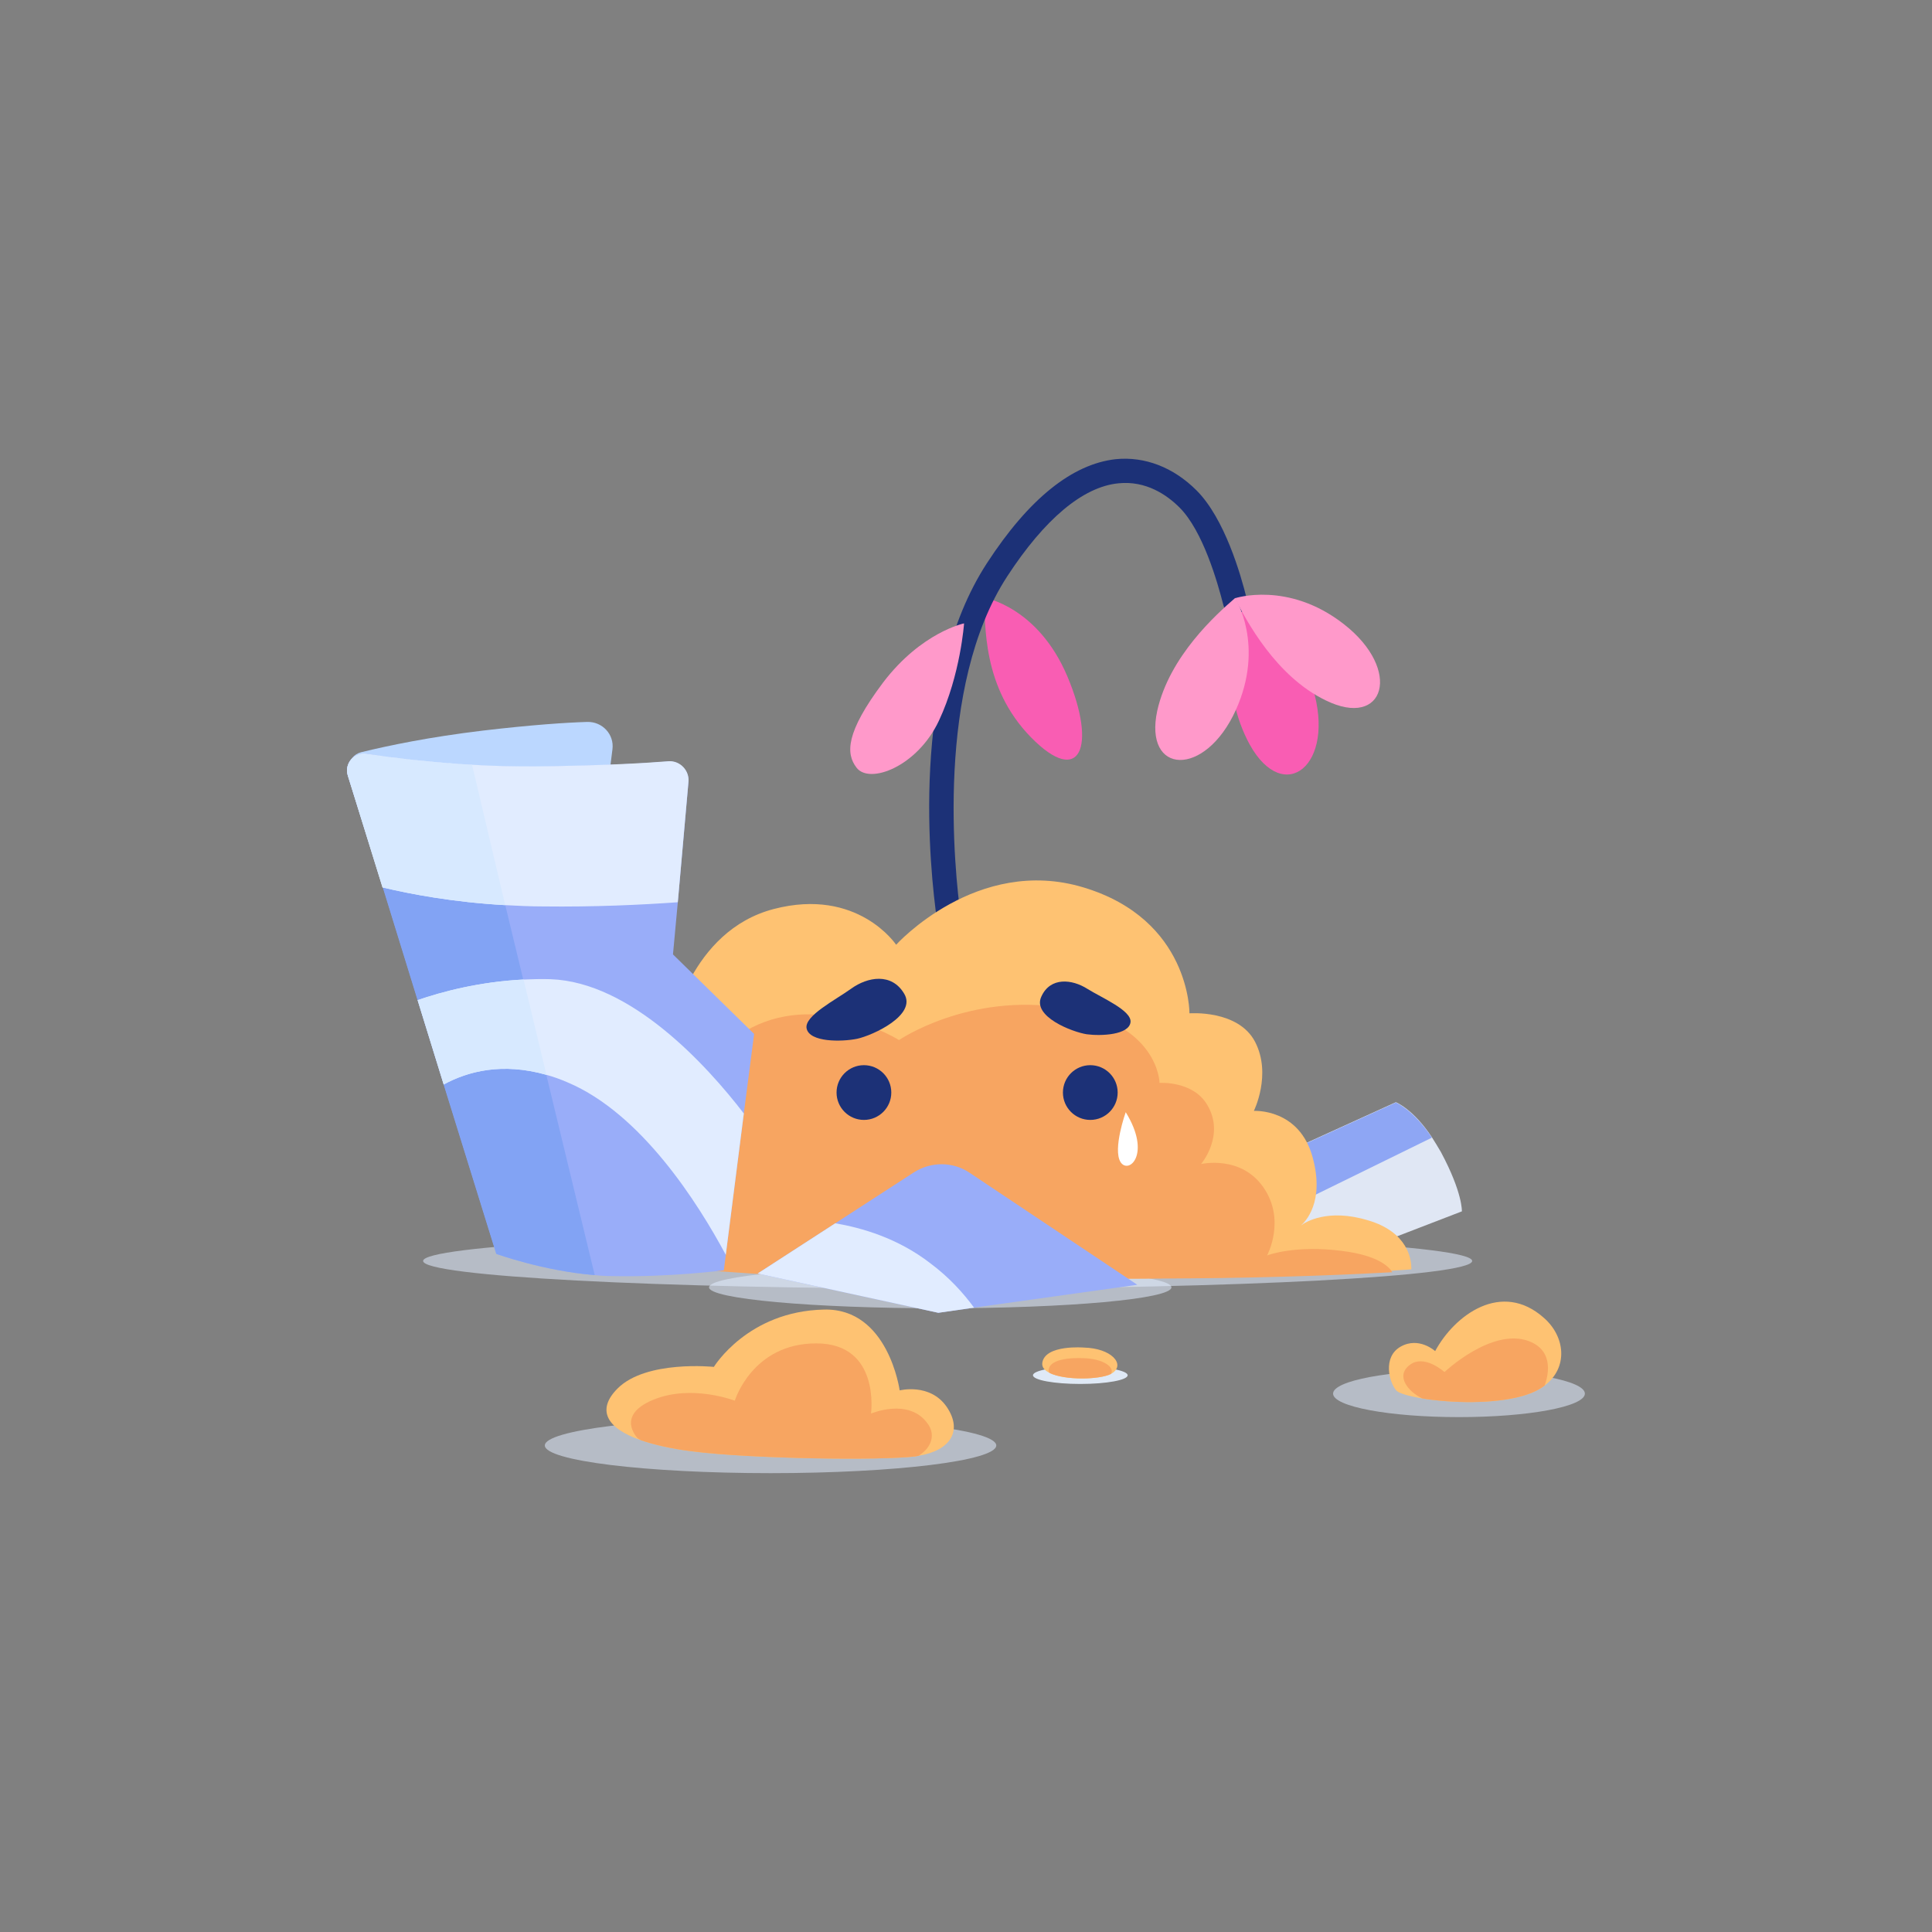 <svg width="1000" height="1000" viewBox="0 0 1000 1000" fill="none" xmlns="http://www.w3.org/2000/svg">
<rect x="0" y="0" width="1000" height="1000" fill="#808080" stroke="none"/>
<g clip-path="url(#clip0_102_14998)">
<path opacity="0.55" d="M490.5 667C640.445 667 762 660.583 762 652.667C762 644.751 640.445 638.333 490.5 638.333C340.555 638.333 219 644.751 219 652.667C219 660.583 340.555 667 490.5 667Z" fill="#E1ECFF"/>
<path opacity="0.55" d="M486.667 677.167C552.757 677.167 606.333 672.316 606.333 666.333C606.333 660.35 552.757 655.5 486.667 655.5C420.577 655.5 367 660.35 367 666.333C367 672.316 420.577 677.167 486.667 677.167Z" fill="#E1ECFF"/>
<path d="M559.167 716.333C572.698 716.333 583.667 714.319 583.667 711.833C583.667 709.348 572.698 707.333 559.167 707.333C545.636 707.333 534.667 709.348 534.667 711.833C534.667 714.319 545.636 716.333 559.167 716.333Z" fill="#DFE9F6"/>
<path opacity="0.55" d="M398.833 762.5C463.359 762.5 515.667 756.083 515.667 748.167C515.667 740.251 463.359 733.833 398.833 733.833C334.308 733.833 282 740.251 282 748.167C282 756.083 334.308 762.5 398.833 762.5Z" fill="#E1ECFF"/>
<path opacity="0.55" d="M755.167 733.5C791.157 733.5 820.333 728.053 820.333 721.333C820.333 714.614 791.157 709.167 755.167 709.167C719.176 709.167 690 714.614 690 721.333C690 728.053 719.176 733.5 755.167 733.5Z" fill="#E1ECFF"/>
<path d="M509.333 309.333C509.333 309.333 537.166 313.833 552.5 350.167C567.833 386.5 559.166 407.667 533.666 381.667C508.166 355.667 510.166 323.167 509.333 309.333Z" fill="#F95DB3"/>
<path d="M638.166 309.5C638.166 309.5 668 318.5 679.5 356.167C691.666 396.167 664.5 417.333 646.833 385.333C631.833 358 636.166 323.333 638.166 309.5Z" fill="#F95DB3"/>
<path d="M492.333 481.833C488.833 482.5 485.5 480 485 476.5C481.333 450.5 470.667 353.167 510.833 291.5C532.5 258.167 555 240.167 577.5 237.667C592.5 236.167 607.333 241.833 619.333 253.833C633.833 268.333 642.167 297.167 645.333 310C646.167 313.5 644 317 640.5 317.667C637.167 318.333 634 316.333 633.167 313C630.167 301.333 622.667 274.833 610.5 262.667C604 256.167 593.167 248.667 578.833 250.167C560.5 252 540.667 268.667 521.333 298.333C484 355.667 494 450.167 497.333 474.833C498 478.167 495.667 481.167 492.333 481.833Z" fill="#1C3177"/>
<path d="M443.333 397.333C450 406.167 474.833 396.833 486 373C497.167 349.167 499 322.667 499 322.667C499 322.667 477 327.167 457.167 353.167C437.5 379.333 437.833 390.167 443.333 397.333Z" fill="#FF99CA"/>
<path d="M639.333 309.5C639.333 309.5 654.833 334 639.666 367.5C623.666 402.833 591.833 401 599 367.833C605.333 339.667 629.5 318 639.333 309.5Z" fill="#FF99CA"/>
<path d="M639.167 309.667C639.167 309.667 666.667 300.5 695.5 323C726.167 346.833 716.667 377.5 686.167 362.5C660.334 350 645.167 321.333 639.167 309.667Z" fill="#FF99CA"/>
<path d="M756.667 627L680.5 656.333C680.5 656.333 660.5 647.667 645.667 635.5C637.334 628.667 630.834 620.667 630.167 612.5L722.5 570.5C722.5 570.5 731.5 574 741.167 588.667C742.667 591 744.167 593.5 745.834 596.333C757.167 617.5 756.667 627 756.667 627Z" fill="#E0E7F4"/>
<path d="M741.167 588.833L645.667 635.667C637.334 628.833 630.834 620.833 630.167 612.667L722.5 570.667C722.5 570.667 731.5 574.333 741.167 588.833Z" fill="#8EA6F4"/>
<path d="M730.5 656.167C730.5 656.667 730.5 657 730.5 657C730.5 657 727 657.333 720.667 657.667C703.167 658.833 663.5 661 616.334 661.5C556 662 428.834 662.667 403 659.667C394.5 658.667 339.167 655.5 305.334 648.167C289.167 644.667 277.834 640.167 279 634.5C280.834 625.833 292 619 302.667 614.5C313.334 610 323.667 607.5 323.834 607.5C323.667 607.333 301.334 585.833 309.834 557.667C318.334 529.333 347.5 533 347.5 533C347.5 533 357 481.833 400.5 470.5C444 459.167 463.834 489 463.834 489C463.834 489 505.667 442.667 560.834 459.333C616.167 476 615.667 524.5 615.667 524.5C615.667 524.5 641 522.5 649.667 539.333C658.334 556.167 649 575 649 575C649 575 672.667 573.5 679.5 599.333C685.667 622.167 675.667 632.333 673.334 634.333C675.667 632.5 687.334 625.333 708.167 631.667C729.167 637.833 730.5 652.5 730.5 656.167Z" fill="#FEC272"/>
<path d="M720.667 658.5C703.167 659.5 663.501 661.334 616.334 661.667C556.001 662.167 428.834 662.667 403.001 660.167C394.501 659.334 339.167 656.667 305.334 650.5C305.334 649.834 305.334 649.167 305.334 648.5C306.667 625.5 336.834 625.5 336.834 625.5C336.834 625.5 314.834 608.5 325.167 589.667C336.834 568.5 366.001 568.5 366.001 568.5C366.001 568.5 361.334 546 389.167 531.834C425.501 513.334 465.334 538.334 465.334 538.334C465.334 538.334 501.334 513.667 550.667 521.667C600.001 529.667 600.167 560.5 600.167 560.5C600.167 560.5 617.501 559.334 624.834 571.834C634.334 587.667 621.667 602.5 621.667 602.5C621.667 602.5 642.334 597.667 654.001 614.667C665.501 631.334 656.167 649.167 655.834 649.834C656.501 649.5 670.834 644.334 694.834 647.5C713.167 649.834 718.834 655.5 720.667 658.5Z" fill="#F7A561"/>
<path d="M582.667 575.667C582.667 575.667 575.833 594.833 580 601.5C584.167 608 596.167 597.5 582.667 575.667Z" fill="white"/>
<path d="M447.167 579.667C454.991 579.667 461.333 573.324 461.333 565.5C461.333 557.676 454.991 551.333 447.167 551.333C439.343 551.333 433 557.676 433 565.5C433 573.324 439.343 579.667 447.167 579.667Z" fill="#1C3177"/>
<path d="M564.334 579.667C572.158 579.667 578.5 573.324 578.5 565.5C578.5 557.676 572.158 551.333 564.334 551.333C556.51 551.333 550.167 557.676 550.167 565.5C550.167 573.324 556.51 579.667 564.334 579.667Z" fill="#1C3177"/>
<path d="M417.5 532.333C416.166 525.833 432.333 517.667 440.666 511.667C449 505.667 461.5 503.333 468 514.333C474.666 525.333 452 535.833 443.666 537.667C435.5 539.333 419 539.5 417.5 532.333Z" fill="#1C3177"/>
<path d="M585.166 529C585.666 523 570.666 516.667 562.833 511.833C555 506.833 543.666 505.5 539 515.833C534.166 526.167 555 534.167 562.5 535.333C570 536.333 584.5 535.667 585.166 529Z" fill="#1C3177"/>
<path d="M475.5 753.5C475 753.667 474.333 753.667 473.833 753.833C456.333 756 389 755.167 357.833 751.167C347.333 749.833 338.667 747.833 331.833 745.5C313.5 739.167 308.833 729.5 319.667 718.667C334.5 703.833 369.5 707.5 369.5 707.5C369.5 707.5 387 678.667 426.5 677.833C459.833 677 465.667 719.667 465.667 719.667C465.667 719.667 481.333 715.667 490 728.167C498.5 740.667 491.833 750.833 475.5 753.5Z" fill="#FEC272"/>
<path d="M475.5 753.5C475 753.667 474.333 753.667 473.833 753.833C456.333 756 389 755.167 357.833 751.167C347.333 749.833 338.666 747.833 331.833 745.5C331.166 745.167 330.666 744.833 330 744.333C330 744.333 318.333 732.667 338.166 724.5C358 716.333 380.333 725 380.333 725C380.333 725 389.333 695.333 422.5 695.333C455.833 695.333 450.833 731.667 450.833 731.667C450.833 731.667 470.333 723.333 480 736.667C484 741.833 483 748.667 475.5 753.5Z" fill="#F7A561"/>
<path d="M575.833 710.667C575.5 710.833 575.333 711 575 711.167C569 714.167 551.167 714.5 543.333 710.667C540.667 709.333 539.167 707.667 539.5 705.333C541 695.833 561 697.5 561 697.5C575.333 697.833 582.5 706.167 575.833 710.667Z" fill="#FEC272"/>
<path d="M575 711.167C569 714.167 551.166 714.5 543.333 710.667C542.833 710.167 542.666 709.5 542.833 708.667C544.166 701.834 561 703 561 703C571.333 703.333 577.166 707.834 575 711.167Z" fill="#F7A561"/>
<path d="M799.5 717.167C796.667 719.333 793.167 721 788.833 722.333C773.167 727 750.5 726.167 736.167 723.833C729.167 722.667 724.167 721.167 722.833 719.833C719 715.667 715.5 702.333 725 697C734.5 691.667 742.833 699.333 742.833 699.333C753 680.5 777.333 662.667 799.167 682.167C810.167 691.833 811.833 707.833 799.5 717.167Z" fill="#FEC272"/>
<path d="M799.5 717.166C796.666 719.333 793.166 721 788.833 722.333C773.166 727 750.5 726.166 736.166 723.833C729.166 720.5 722 712.333 729.666 706.5C737.166 700.666 747.666 710.167 747.666 710.167C747.666 710.167 772.166 687 791.333 694.167C805 699.333 801 713 799.5 717.166Z" fill="#F7A561"/>
<path d="M185.667 405.667C178 402.333 179 391.333 187 389.333C201.333 385.833 222.167 381.5 249.833 378.167C275.333 375.167 293 374 304 373.667C311.833 373.5 318 380.167 317 387.833L313.333 417L196.5 410.167L185.667 405.667Z" fill="#BBD7FF"/>
<path d="M390.333 535.167L385 576.333L375.667 649.5L374.667 657.5C374.667 657.5 346.833 661.167 316.833 660.5C313.833 660.5 311 660.333 308 660C281.333 657.833 257 649 257 649L229.833 561.5L216.333 517.833L198.333 459.5L180 401.333C178.167 395.167 183.333 389.167 189.667 390.167C201.833 392.167 221.167 394.667 244 396C254.333 396.667 265.167 396.833 276.5 396.833C310.333 396.5 333.333 395.167 345.833 394.167C351.833 393.667 356.833 398.833 356.333 404.833L350.833 467L348.333 494L390.333 535.167Z" fill="#99ADF9"/>
<path d="M307.833 660C281.167 657.833 256.833 649 256.833 649L229.667 561.5L216.167 517.833L198.167 459.5L180 401.333C178.167 395.167 183.333 389.167 189.667 390.167C201.833 392.167 221.167 394.667 244 396L307.833 660Z" fill="#82A3F4"/>
<path d="M356.333 404.833L350.833 467C332.167 468.333 307.833 469.5 281 469.167C274.333 469.167 267.667 468.833 261.5 468.5C234.667 467 212.667 462.833 198 459.333L180 401.333C178.167 395.167 183.333 389.167 189.667 390.167C191.833 390.5 194.167 390.833 196.667 391.167C198.5 391.5 200.5 391.667 202.667 392C202.833 392 203 392 203.167 392C204.5 392.167 205.667 392.333 207 392.5C207.833 392.667 208.667 392.667 209.5 392.833C211 393 212.5 393.167 214 393.333C217.167 393.667 220.667 394 224.167 394.333C226.667 394.5 229.167 394.833 231.667 395H232.333C234.167 395.167 236.167 395.333 238 395.5C238.333 395.5 238.5 395.5 238.833 395.5C239.5 395.5 240.167 395.667 241 395.667C242.167 395.667 243.167 395.833 244.333 395.833C254.667 396.5 265.5 396.667 276.833 396.667C310.667 396.333 333.667 395 346.167 394C352 393.667 357 398.833 356.333 404.833Z" fill="#E1ECFF"/>
<path d="M385 576.333L375.667 649.5C361.167 622.5 332 576.5 294 560.333C290.167 558.667 286.5 557.333 282.834 556.333C260 549.833 242.167 554.5 229.667 561.333L216.167 517.667C228.667 513.333 248 508.167 271 507C275.5 506.833 280.167 506.667 285 506.833C326.5 508.333 365.667 551.167 385 576.333Z" fill="#E1ECFF"/>
<path d="M261.5 468.5C234.667 467 212.667 462.833 198 459.333L180 401.333C178.167 395.167 183.333 389.167 189.667 390.167C191.833 390.5 194.167 390.833 196.667 391.167C198.5 391.5 200.5 391.667 202.667 392C202.833 392 203 392 203.167 392C204.5 392.167 205.667 392.333 207 392.5C207.833 392.667 208.667 392.667 209.5 392.833C211 393 212.5 393.167 214 393.333C217.167 393.667 220.667 394 224.167 394.333C226.667 394.5 229.167 394.833 231.667 395H232.333C234.167 395.167 236.167 395.333 238 395.5C238.333 395.5 238.5 395.5 238.833 395.5C239.5 395.5 240.167 395.667 241 395.667C242.167 395.667 243.167 395.833 244.333 395.833L261.5 468.5Z" fill="#D7E9FF"/>
<path d="M282.834 556.333C260 549.833 242.167 554.5 229.667 561.333L216.167 517.667C228.667 513.333 248 508.167 271 507L282.834 556.333Z" fill="#D7E9FF"/>
<path d="M588.667 665L504.167 676.833L485.667 679.5L392.167 659.167L432.334 633.167L473 606.833C481.834 601.167 493.167 601.167 501.834 607L588.667 665Z" fill="#99ADF9"/>
<path d="M504.167 676.833L485.667 679.5L392.167 659.167L432.334 633.167C446 635.5 464.667 640.833 481.5 653.833C491.334 661.167 498.667 669.333 504.167 676.833Z" fill="#E1ECFF"/>
</g>
<defs>
<clipPath id="clip0_102_14998">
<rect width="1000" height="1000" rx="50" fill="white"/>
</clipPath>
</defs>
</svg>
